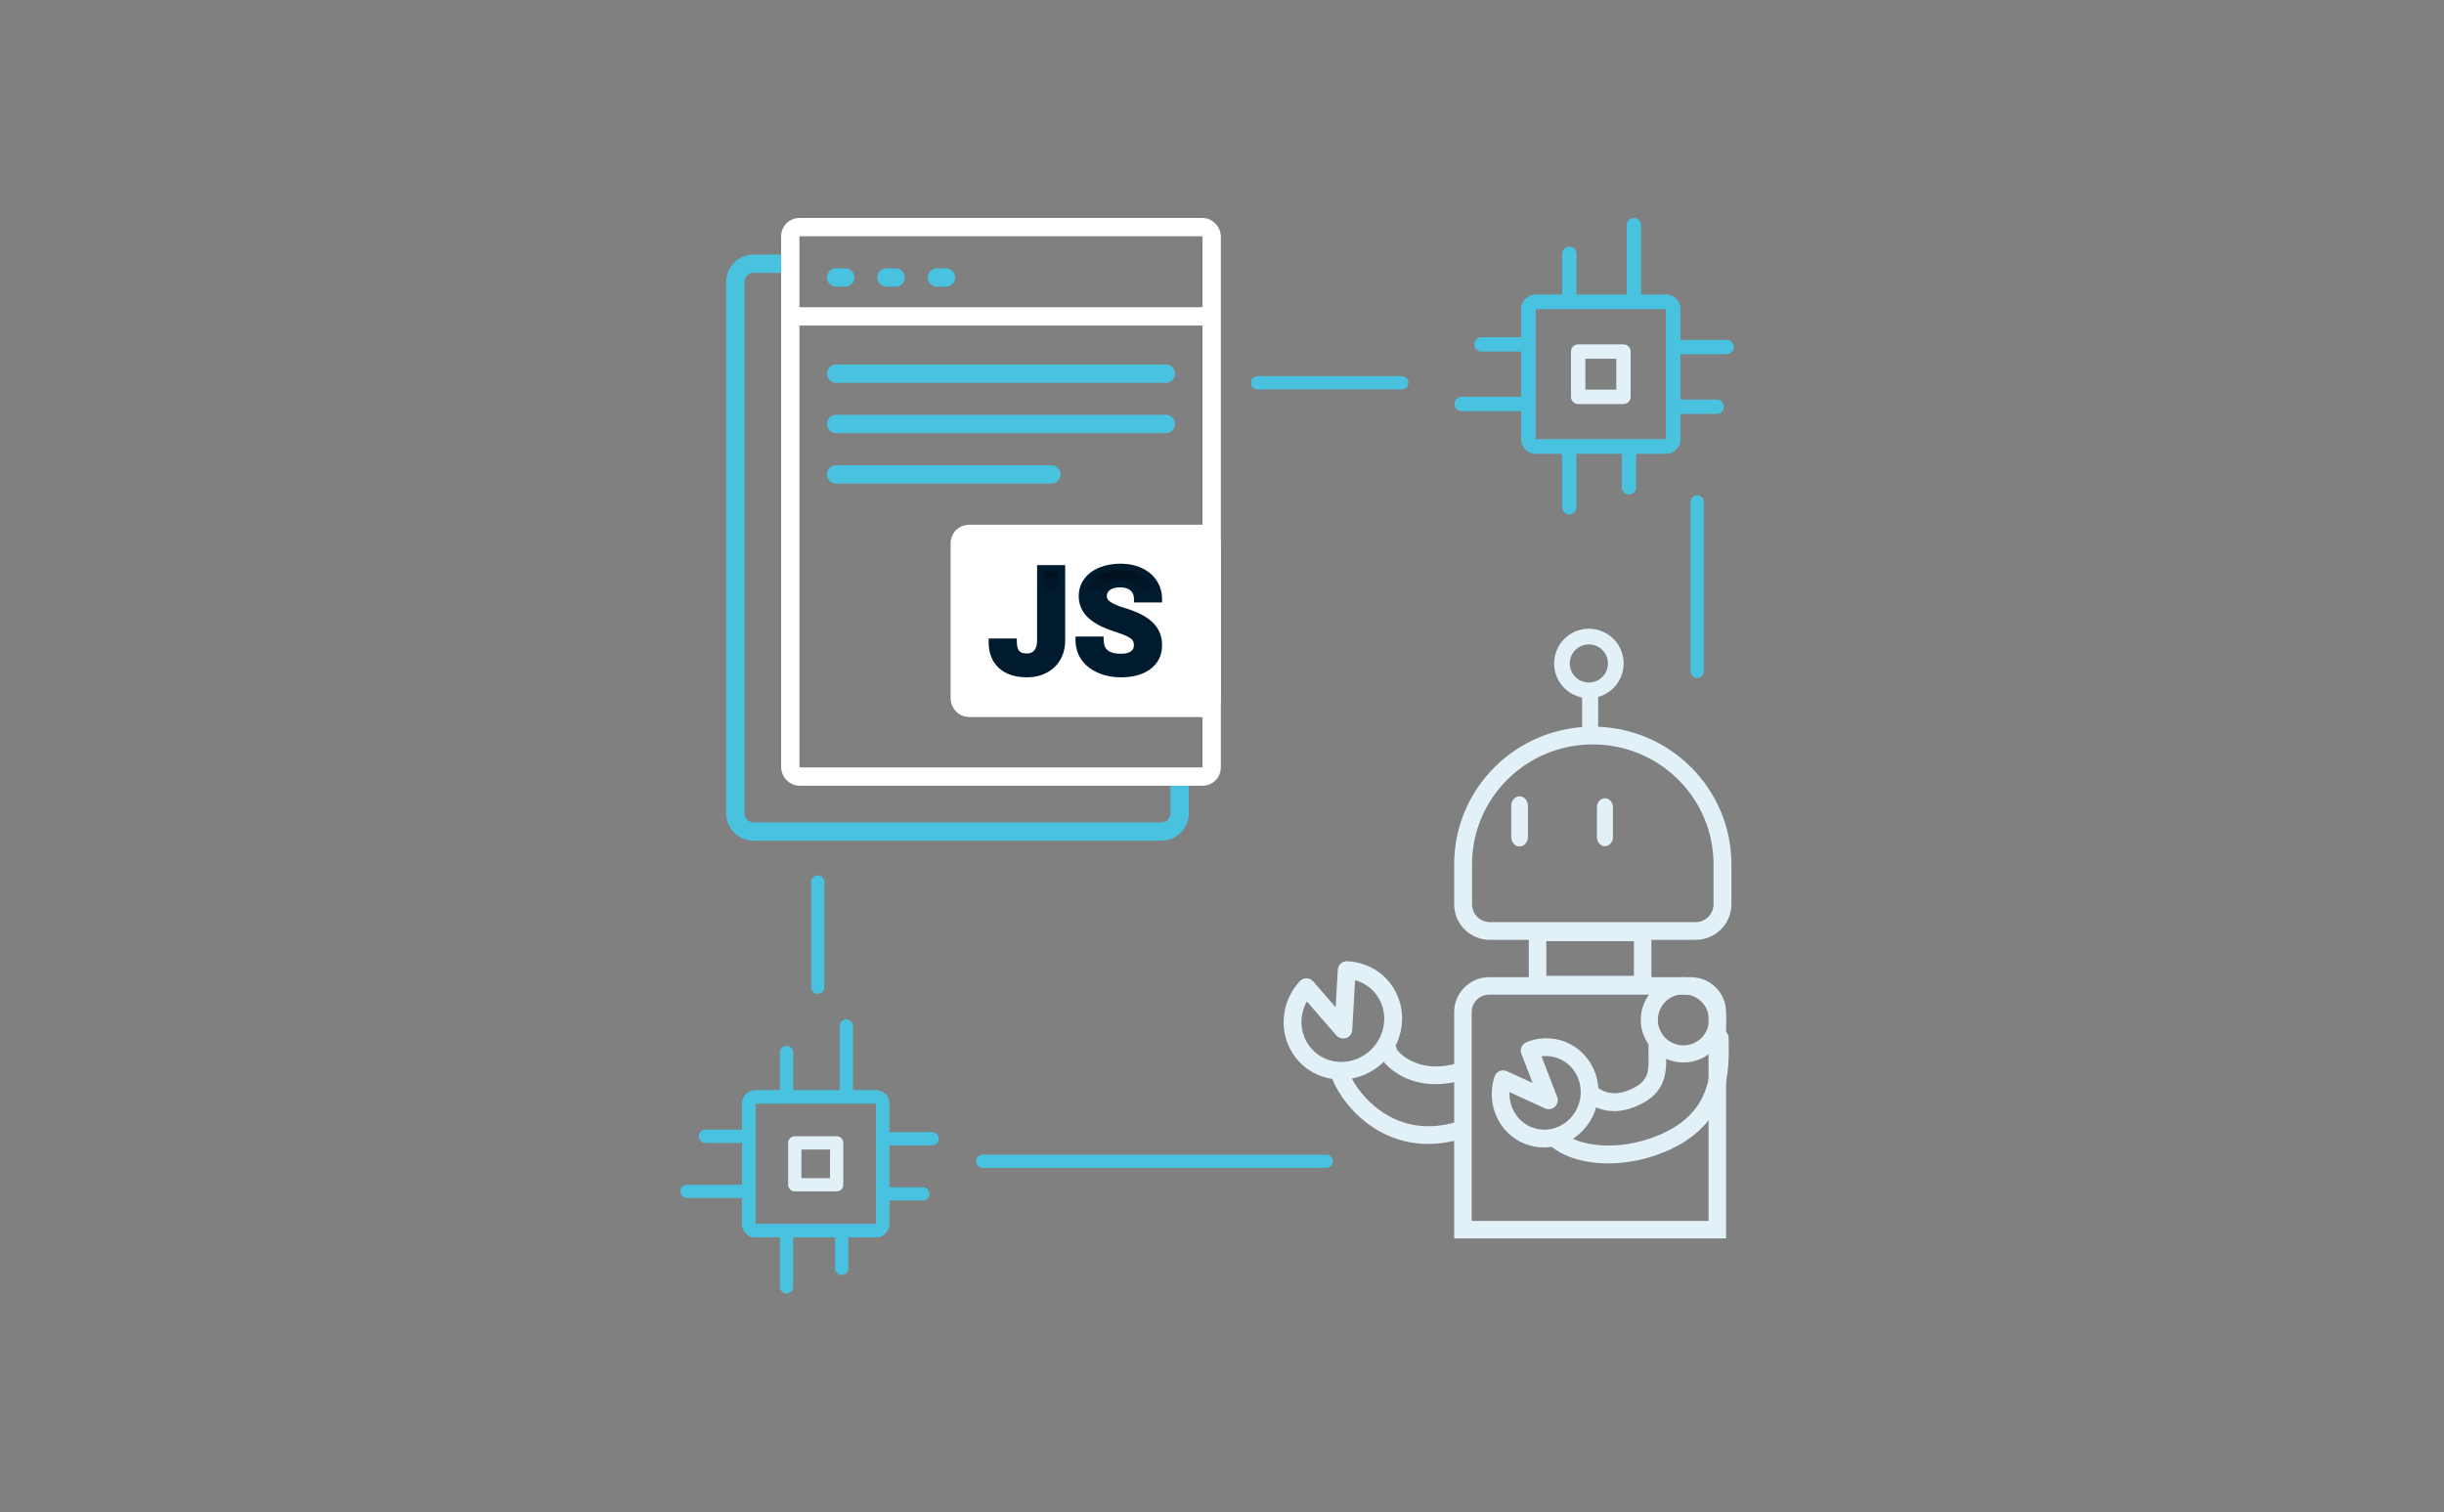<svg width="370" height="229" viewBox="0 0 370 229" fill="none" xmlns="http://www.w3.org/2000/svg">
<rect x="0" y="0" width="370" height="229" fill="#808080" stroke="none"/>
<path d="M190.373 57.964H212.216" stroke="#49C2E0" stroke-width="2" stroke-linecap="round" stroke-linejoin="round"/>
<path d="M148.767 175.847L200.775 175.847" stroke="#49C2E0" stroke-width="2" stroke-linecap="round" stroke-linejoin="round"/>
<path d="M123.803 133.548L123.803 149.497" stroke="#49C2E0" stroke-width="2" stroke-linecap="round" stroke-linejoin="round"/>
<path d="M256.942 75.993L256.942 101.65" stroke="#49C2E0" stroke-width="2" stroke-linecap="round" stroke-linejoin="round"/>
<path d="M119.842 39.934H114.095C112.563 39.934 111.322 41.176 111.322 42.708V123.146C111.322 124.678 112.563 125.92 114.095 125.92H175.811C177.343 125.92 178.584 124.678 178.584 123.146V118.15" stroke="#49C2E0" stroke-width="2.774"/>
<path fill-rule="evenodd" clip-rule="evenodd" d="M119.076 158.37C119.631 158.37 120.081 158.819 120.081 159.374V165.403C120.081 165.958 119.631 166.408 119.076 166.408C118.521 166.408 118.072 165.958 118.072 165.403V159.374C118.072 158.819 118.521 158.37 119.076 158.37Z" fill="#49C2E0"/>
<path fill-rule="evenodd" clip-rule="evenodd" d="M103 180.407C103 179.852 103.45 179.402 104.005 179.402L112.355 179.402C112.91 179.402 113.36 179.852 113.36 180.407C113.36 180.962 112.91 181.412 112.355 181.412L104.005 181.412C103.45 181.412 103 180.962 103 180.407Z" fill="#49C2E0"/>
<path fill-rule="evenodd" clip-rule="evenodd" d="M142.111 172.436C142.111 172.991 141.661 173.441 141.107 173.441H134.148C133.593 173.441 133.143 172.991 133.143 172.436C133.143 171.881 133.593 171.432 134.148 171.432H141.107C141.661 171.432 142.111 171.881 142.111 172.436Z" fill="#49C2E0"/>
<path fill-rule="evenodd" clip-rule="evenodd" d="M127.427 193.075C126.872 193.075 126.422 192.625 126.422 192.07L126.422 186.503C126.422 185.948 126.872 185.498 127.427 185.498C127.982 185.498 128.432 185.948 128.432 186.503L128.432 192.07C128.432 192.625 127.982 193.075 127.427 193.075Z" fill="#49C2E0"/>
<path fill-rule="evenodd" clip-rule="evenodd" d="M128.119 154.351C128.673 154.351 129.123 154.8 129.123 155.355L129.123 165.403C129.123 165.958 128.673 166.408 128.119 166.408C127.564 166.408 127.114 165.958 127.114 165.403L127.114 155.355C127.114 154.8 127.564 154.351 128.119 154.351Z" fill="#49C2E0"/>
<path fill-rule="evenodd" clip-rule="evenodd" d="M105.783 172.056C105.783 171.501 106.233 171.051 106.788 171.051L112.355 171.051C112.91 171.051 113.36 171.501 113.36 172.056C113.36 172.611 112.91 173.061 112.355 173.061L106.788 173.061C106.233 173.061 105.783 172.611 105.783 172.056Z" fill="#49C2E0"/>
<path fill-rule="evenodd" clip-rule="evenodd" d="M140.72 180.787C140.72 181.342 140.27 181.792 139.715 181.792H134.148C133.593 181.792 133.143 181.342 133.143 180.787C133.143 180.232 133.593 179.782 134.148 179.782H139.715C140.27 179.782 140.72 180.232 140.72 180.787Z" fill="#49C2E0"/>
<path fill-rule="evenodd" clip-rule="evenodd" d="M119.076 195.858C118.521 195.858 118.072 195.409 118.072 194.854L118.072 186.503C118.072 185.948 118.521 185.498 119.076 185.498C119.631 185.498 120.081 185.948 120.081 186.503L120.081 194.854C120.081 195.409 119.631 195.858 119.076 195.858Z" fill="#49C2E0"/>
<path fill-rule="evenodd" clip-rule="evenodd" d="M132.614 167.107H114.365L114.365 185.356H132.614V167.107ZM114.365 165.098C113.255 165.098 112.355 165.997 112.355 167.107V185.356C112.355 186.466 113.255 187.366 114.365 187.366H132.614C133.724 187.366 134.623 186.466 134.623 185.356V167.107C134.623 165.997 133.724 165.098 132.614 165.098H114.365Z" fill="#49C2E0"/>
<path fill-rule="evenodd" clip-rule="evenodd" d="M132.614 167.107H114.365L114.365 185.356H132.614V167.107ZM114.365 165.098C113.255 165.098 112.355 165.997 112.355 167.107V185.356C112.355 186.466 113.255 187.366 114.365 187.366H132.614C133.724 187.366 134.623 186.466 134.623 185.356V167.107C134.623 165.997 133.724 165.098 132.614 165.098H114.365Z" fill="#49C2E0"/>
<path fill-rule="evenodd" clip-rule="evenodd" d="M121.324 174.066V178.397H125.655V174.066H121.324ZM120.319 172.056C119.764 172.056 119.314 172.506 119.314 173.061V179.402C119.314 179.957 119.764 180.407 120.319 180.407H126.66C127.215 180.407 127.665 179.957 127.665 179.402V173.061C127.665 172.506 127.215 172.056 126.66 172.056H120.319Z" fill="#E2F0F7"/>
<path fill-rule="evenodd" clip-rule="evenodd" d="M237.576 37.347C238.176 37.347 238.663 37.833 238.663 38.433V44.953C238.663 45.553 238.176 46.04 237.576 46.04C236.976 46.04 236.49 45.553 236.49 44.953V38.433C236.49 37.833 236.976 37.347 237.576 37.347Z" fill="#49C2E0"/>
<path fill-rule="evenodd" clip-rule="evenodd" d="M220.19 61.179C220.19 60.579 220.676 60.092 221.277 60.092L230.307 60.092C230.908 60.092 231.394 60.579 231.394 61.179C231.394 61.779 230.908 62.266 230.307 62.266L221.277 62.266C220.676 62.266 220.19 61.779 220.19 61.179Z" fill="#49C2E0"/>
<path fill-rule="evenodd" clip-rule="evenodd" d="M262.488 52.559C262.488 53.159 262.002 53.646 261.401 53.646H253.876C253.276 53.646 252.789 53.159 252.789 52.559C252.789 51.959 253.276 51.473 253.876 51.473H261.401C262.002 51.473 262.488 51.959 262.488 52.559Z" fill="#49C2E0"/>
<path fill-rule="evenodd" clip-rule="evenodd" d="M246.607 74.88C246.007 74.88 245.521 74.393 245.521 73.793L245.521 67.773C245.521 67.172 246.007 66.686 246.607 66.686C247.208 66.686 247.694 67.172 247.694 67.773L247.694 73.793C247.694 74.393 247.208 74.88 246.607 74.88Z" fill="#49C2E0"/>
<path fill-rule="evenodd" clip-rule="evenodd" d="M247.356 33C247.956 33 248.442 33.486 248.442 34.087L248.442 44.953C248.442 45.553 247.956 46.04 247.356 46.04C246.756 46.04 246.269 45.553 246.269 44.953L246.269 34.087C246.269 33.486 246.756 33 247.356 33Z" fill="#49C2E0"/>
<path fill-rule="evenodd" clip-rule="evenodd" d="M223.2 52.148C223.2 51.548 223.687 51.062 224.287 51.062L230.307 51.062C230.908 51.062 231.394 51.548 231.394 52.148C231.394 52.748 230.908 53.235 230.307 53.235L224.287 53.235C223.687 53.235 223.2 52.748 223.2 52.148Z" fill="#49C2E0"/>
<path fill-rule="evenodd" clip-rule="evenodd" d="M260.983 61.59C260.983 62.191 260.497 62.677 259.897 62.677H253.876C253.276 62.677 252.79 62.191 252.79 61.59C252.79 60.99 253.276 60.504 253.876 60.504H259.897C260.497 60.504 260.983 60.99 260.983 61.59Z" fill="#49C2E0"/>
<path fill-rule="evenodd" clip-rule="evenodd" d="M237.576 77.89C236.976 77.89 236.489 77.404 236.489 76.803L236.489 67.773C236.489 67.172 236.976 66.686 237.576 66.686C238.176 66.686 238.663 67.172 238.663 67.773L238.663 76.803C238.663 77.404 238.176 77.89 237.576 77.89Z" fill="#49C2E0"/>
<path fill-rule="evenodd" clip-rule="evenodd" d="M252.217 46.796H232.481L232.481 66.532H252.217V46.796ZM232.481 44.623C231.281 44.623 230.308 45.596 230.308 46.796V66.532C230.308 67.732 231.281 68.705 232.481 68.705H252.217C253.417 68.705 254.39 67.732 254.39 66.532V46.796C254.39 45.596 253.417 44.623 252.217 44.623H232.481Z" fill="#49C2E0"/>
<path fill-rule="evenodd" clip-rule="evenodd" d="M252.217 46.796H232.481L232.481 66.532H252.217V46.796ZM232.481 44.623C231.281 44.623 230.308 45.596 230.308 46.796V66.532C230.308 67.732 231.281 68.705 232.481 68.705H252.217C253.417 68.705 254.39 67.732 254.39 66.532V46.796C254.39 45.596 253.417 44.623 252.217 44.623H232.481Z" fill="#49C2E0"/>
<path fill-rule="evenodd" clip-rule="evenodd" d="M240.007 54.322V59.006H244.691V54.322H240.007ZM238.92 52.148C238.32 52.148 237.833 52.635 237.833 53.235V60.093C237.833 60.693 238.32 61.179 238.92 61.179H245.777C246.378 61.179 246.864 60.693 246.864 60.093V53.235C246.864 52.635 246.378 52.148 245.777 52.148H238.92Z" fill="#E2F0F7"/>
<path fill-rule="evenodd" clip-rule="evenodd" d="M242.976 120.876C243.645 120.876 244.187 121.487 244.187 122.24V126.776C244.187 127.53 243.645 128.141 242.976 128.141C242.308 128.141 241.766 127.53 241.766 126.776V122.24C241.766 121.487 242.308 120.876 242.976 120.876Z" fill="#E2F0F7"/>
<path fill-rule="evenodd" clip-rule="evenodd" d="M230.05 120.585C230.749 120.585 231.315 121.223 231.315 122.01V126.749C231.315 127.536 230.749 128.174 230.05 128.174C229.351 128.174 228.785 127.536 228.785 126.749V122.01C228.785 121.223 229.351 120.585 230.05 120.585Z" fill="#E2F0F7"/>
<path fill-rule="evenodd" clip-rule="evenodd" d="M259.412 136.939V130.886C259.412 120.855 251.228 112.724 241.133 112.724C231.038 112.724 222.855 120.855 222.855 130.886V136.939C222.855 138.425 224.067 139.63 225.563 139.63H256.704C258.199 139.63 259.412 138.425 259.412 136.939ZM241.133 110.034C229.543 110.034 220.147 119.369 220.147 130.886V136.939C220.147 139.911 222.571 142.321 225.563 142.321H256.704C259.695 142.321 262.12 139.911 262.12 136.939V130.886C262.12 119.369 252.724 110.034 241.133 110.034Z" fill="#E2F0F7"/>
<path fill-rule="evenodd" clip-rule="evenodd" d="M258.659 184.878H222.8V153.258C222.8 151.798 223.988 150.614 225.454 150.614H256.005C257.471 150.614 258.659 151.798 258.659 153.258V184.878ZM220.147 187.522V153.258C220.147 150.338 222.523 147.971 225.454 147.971H256.005C258.936 147.971 261.313 150.338 261.313 153.258V187.522H220.147Z" fill="#E2F0F7"/>
<path fill-rule="evenodd" clip-rule="evenodd" d="M247.36 147.769H234.099V142.522H247.36V147.769ZM231.447 150.392V139.899H250.012V150.392H231.447Z" fill="#E2F0F7"/>
<path fill-rule="evenodd" clip-rule="evenodd" d="M239.795 103.254C241.336 103.666 242.919 102.752 243.331 101.212C243.744 99.672 242.83 98.089 241.29 97.676C239.75 97.264 238.167 98.178 237.754 99.718C237.341 101.258 238.255 102.841 239.795 103.254ZM239.181 105.546C241.987 106.298 244.872 104.633 245.624 101.827C246.376 99.02 244.711 96.135 241.904 95.383C239.098 94.632 236.213 96.297 235.461 99.103C234.709 101.91 236.375 104.794 239.181 105.546Z" fill="#E2F0F7"/>
<path fill-rule="evenodd" clip-rule="evenodd" d="M239.519 111.648L239.519 104.383L241.941 104.383L241.941 111.648L239.519 111.648Z" fill="#E2F0F7"/>
<path fill-rule="evenodd" clip-rule="evenodd" d="M254.855 158.296C256.991 158.296 258.723 156.564 258.723 154.428C258.723 152.292 256.991 150.561 254.855 150.561C252.719 150.561 250.988 152.292 250.988 154.428C250.988 156.564 252.719 158.296 254.855 158.296ZM254.855 160.885C258.422 160.885 261.313 157.994 261.313 154.428C261.313 150.862 258.422 147.971 254.855 147.971C251.289 147.971 248.398 150.862 248.398 154.428C248.398 157.994 251.289 160.885 254.855 160.885Z" fill="#E2F0F7"/>
<path fill-rule="evenodd" clip-rule="evenodd" d="M250.95 156.781C251.685 156.793 252.261 157.409 252.236 158.157C252.22 158.655 252.228 159.103 252.236 159.576C252.242 159.877 252.248 160.188 252.247 160.529C252.247 161.339 252.207 162.227 251.977 163.104C251.739 164.008 251.303 164.883 250.542 165.673C249.795 166.451 248.787 167.09 247.48 167.618C245.387 168.463 243.632 168.337 242.377 167.958C241.758 167.772 241.272 167.528 240.932 167.324C240.762 167.222 240.627 167.129 240.529 167.057C240.48 167.021 240.44 166.99 240.41 166.965C240.394 166.953 240.381 166.942 240.371 166.933L240.357 166.921L240.351 166.916L240.348 166.914L240.347 166.913C240.346 166.913 240.346 166.912 241.222 165.877L240.346 166.912C239.792 166.43 239.735 165.576 240.219 165.005C240.7 164.437 241.533 164.361 242.087 164.832C242.091 164.835 242.102 164.844 242.12 164.857C242.157 164.885 242.223 164.931 242.316 164.987C242.503 165.099 242.794 165.247 243.175 165.361C243.919 165.585 245.056 165.701 246.534 165.104C247.595 164.675 248.244 164.223 248.654 163.798C249.05 163.385 249.272 162.946 249.404 162.448C249.542 161.922 249.582 161.32 249.583 160.574C249.583 160.34 249.579 160.074 249.574 159.791C249.565 159.258 249.555 158.665 249.573 158.113C249.598 157.365 250.214 156.769 250.95 156.781ZM260.338 155.852C261.074 155.825 261.68 156.41 261.693 157.157C261.696 157.302 261.699 157.453 261.702 157.608C261.746 159.767 261.809 162.858 260.72 165.895C259.517 169.25 256.959 172.434 251.85 174.497C248.383 175.898 244.958 176.341 242.011 176.117C239.095 175.896 236.532 175.01 234.883 173.621C234.322 173.148 234.252 172.295 234.727 171.716C235.203 171.137 236.043 171.051 236.605 171.524C237.704 172.45 239.681 173.222 242.256 173.417C244.801 173.61 247.819 173.23 250.904 171.984C255.317 170.201 257.29 167.595 258.218 165.007C259.128 162.47 259.079 159.853 259.037 157.642C259.034 157.511 259.032 157.381 259.029 157.252C259.017 156.505 259.602 155.878 260.338 155.852Z" fill="#E2F0F7"/>
<path fill-rule="evenodd" clip-rule="evenodd" d="M209.92 157.791C210.327 157.731 210.634 157.867 210.731 157.913C211.152 158.111 211.416 158.502 211.47 158.932C211.479 158.944 211.488 158.955 211.497 158.968C211.769 159.312 212.284 159.828 213.048 160.304C214.542 161.235 217.009 162.031 220.559 161.019C221.278 160.814 222.013 161.225 222.201 161.937C222.39 162.649 221.96 163.392 221.241 163.597C216.906 164.832 213.665 163.886 211.585 162.589C210.562 161.951 209.823 161.233 209.37 160.658C209.156 160.388 208.955 160.085 208.838 159.796C208.807 159.718 208.767 159.605 208.741 159.471C208.722 159.371 208.675 159.088 208.784 158.752C208.846 158.563 208.967 158.33 209.193 158.13C209.424 157.926 209.687 157.826 209.92 157.791ZM209.54 160.345C209.553 160.352 209.567 160.358 209.58 160.364C209.562 160.356 209.548 160.349 209.54 160.345ZM202.472 161.7C203.161 161.407 203.944 161.721 204.221 162.402C204.949 164.19 206.751 166.78 209.524 168.555C212.249 170.3 215.916 171.265 220.521 169.89C221.237 169.676 221.977 170.078 222.175 170.787C222.372 171.496 221.952 172.245 221.236 172.458C215.805 174.08 211.341 172.94 208.033 170.823C204.774 168.736 202.641 165.707 201.726 163.462C201.449 162.781 201.783 161.992 202.472 161.7Z" fill="#E2F0F7"/>
<path fill-rule="evenodd" clip-rule="evenodd" d="M233.372 159.95L235.745 166.108C235.942 166.617 235.805 167.202 235.4 167.585C234.995 167.967 234.404 168.068 233.909 167.841L228.525 165.372C228.521 165.478 228.519 165.584 228.521 165.692C228.565 168.803 231.048 171.172 233.994 171.059C236.94 170.947 239.352 168.391 239.307 165.28C239.262 162.169 236.78 159.8 233.834 159.913C233.678 159.919 233.524 159.931 233.372 159.95ZM231.099 157.804C231.941 157.465 232.849 157.263 233.795 157.227C238.288 157.055 241.926 160.649 241.991 165.177C242.056 169.706 238.526 173.573 234.033 173.745C229.539 173.916 225.902 170.323 225.837 165.794C225.823 164.836 225.97 163.906 226.254 163.034C226.374 162.664 226.647 162.359 227.003 162.199C227.359 162.039 227.763 162.039 228.111 162.199L232.032 163.997L230.321 159.559C230.194 159.228 230.204 158.858 230.35 158.529C230.496 158.199 230.766 157.939 231.099 157.804Z" fill="#E2F0F7"/>
<path fill-rule="evenodd" clip-rule="evenodd" d="M205.15 148.426L204.718 155.978C204.687 156.523 204.321 157 203.795 157.181C203.268 157.363 202.688 157.212 202.33 156.8L197.84 151.637C197.744 151.811 197.656 151.992 197.575 152.178C196.156 155.438 197.622 159.081 200.753 160.357C203.884 161.632 207.604 160.1 209.023 156.84C210.442 153.58 208.975 149.937 205.844 148.662C205.615 148.568 205.383 148.49 205.15 148.426ZM203.962 145.557C204.957 145.598 205.955 145.807 206.916 146.199C211.481 148.058 213.495 153.294 211.51 157.853C209.526 162.413 204.247 164.679 199.681 162.819C195.116 160.96 193.103 155.724 195.087 151.165C195.507 150.2 196.075 149.336 196.753 148.593C197.016 148.305 197.39 148.141 197.781 148.142C198.171 148.143 198.539 148.309 198.79 148.598L202.205 152.525L202.53 146.834C202.55 146.481 202.712 146.148 202.981 145.908C203.25 145.668 203.603 145.542 203.962 145.557Z" fill="#E2F0F7"/>
<rect x="119.642" y="34.387" width="63.796" height="83.212" rx="1.387" stroke="white" stroke-width="2.774"/>
<rect x="145.3" y="80.847" width="38.139" height="26.35" rx="1.387" fill="white" stroke="white" stroke-width="2.774"/>
<path d="M120.683 47.909H182.745" stroke="white" stroke-width="2.774"/>
<path d="M126.577 56.577H176.504" stroke="#49C2E0" stroke-width="2.774" stroke-linecap="round" stroke-linejoin="round"/>
<path d="M127.964 42.015L126.577 42.015" stroke="#49C2E0" stroke-width="2.774" stroke-linecap="round" stroke-linejoin="round"/>
<path d="M135.592 42.015L134.205 42.015" stroke="#49C2E0" stroke-width="2.774" stroke-linecap="round" stroke-linejoin="round"/>
<path d="M143.219 42.015L141.832 42.015" stroke="#49C2E0" stroke-width="2.774" stroke-linecap="round" stroke-linejoin="round"/>
<path d="M126.577 64.205H176.504" stroke="#49C2E0" stroke-width="2.774" stroke-linecap="round" stroke-linejoin="round"/>
<path d="M126.577 71.832H159.168" stroke="#49C2E0" stroke-width="2.774" stroke-linecap="round" stroke-linejoin="round"/>
<path d="M157.505 86.071H160.756V96.993C160.756 97.997 160.532 98.885 160.084 99.658C159.643 100.424 159.018 101.016 158.209 101.435C157.4 101.854 156.487 102.063 155.468 102.063C153.8 102.063 152.499 101.641 151.568 100.796C150.636 99.943 150.17 98.741 150.17 97.188H153.442C153.442 97.961 153.604 98.531 153.93 98.9C154.255 99.268 154.767 99.452 155.468 99.452C156.089 99.452 156.584 99.239 156.952 98.813C157.321 98.387 157.505 97.78 157.505 96.993V86.071ZM172.164 97.708C172.164 97.094 171.948 96.624 171.514 96.299C171.081 95.967 170.301 95.62 169.174 95.259C168.047 94.891 167.155 94.529 166.498 94.176C164.706 93.208 163.811 91.904 163.811 90.264C163.811 89.412 164.049 88.653 164.526 87.989C165.01 87.317 165.699 86.793 166.595 86.418C167.498 86.042 168.509 85.854 169.629 85.854C170.756 85.854 171.76 86.06 172.641 86.472C173.522 86.876 174.205 87.451 174.689 88.195C175.18 88.939 175.426 89.784 175.426 90.73H172.175C172.175 90.008 171.948 89.448 171.492 89.051C171.037 88.646 170.398 88.444 169.575 88.444C168.78 88.444 168.163 88.614 167.722 88.953C167.281 89.285 167.061 89.726 167.061 90.275C167.061 90.788 167.317 91.218 167.83 91.564C168.35 91.911 169.112 92.236 170.116 92.54C171.966 93.096 173.313 93.785 174.158 94.609C175.003 95.432 175.426 96.458 175.426 97.686C175.426 99.051 174.909 100.124 173.876 100.904C172.843 101.677 171.453 102.063 169.705 102.063C168.491 102.063 167.386 101.843 166.389 101.402C165.392 100.955 164.63 100.344 164.103 99.571C163.583 98.799 163.323 97.903 163.323 96.884H166.584C166.584 98.625 167.624 99.496 169.705 99.496C170.478 99.496 171.081 99.34 171.514 99.03C171.948 98.712 172.164 98.271 172.164 97.708Z" fill="url(#paint0_linear)"/>
<path d="M157.505 86.071V85.571H157.005V86.071H157.505ZM160.756 86.071H161.256V85.571H160.756V86.071ZM160.084 99.658L159.651 99.407L159.65 99.409L160.084 99.658ZM151.568 100.796L151.23 101.165L151.232 101.166L151.568 100.796ZM150.17 97.188V96.688H149.67V97.188H150.17ZM153.442 97.188H153.942V96.688H153.442V97.188ZM157.505 86.571H160.756V85.571H157.505V86.571ZM160.256 86.071V96.993H161.256V86.071H160.256ZM160.256 96.993C160.256 97.92 160.05 98.72 159.651 99.407L160.516 99.909C161.014 99.051 161.256 98.074 161.256 96.993H160.256ZM159.65 99.409C159.259 100.089 158.706 100.615 157.979 100.991L158.439 101.879C159.33 101.417 160.027 100.759 160.517 99.907L159.65 99.409ZM157.979 100.991C157.249 101.369 156.416 101.563 155.468 101.563V102.563C156.557 102.563 157.551 102.339 158.439 101.879L157.979 100.991ZM155.468 101.563C153.882 101.563 152.717 101.163 151.903 100.425L151.232 101.166C152.282 102.119 153.717 102.563 155.468 102.563V101.563ZM151.905 100.427C151.1 99.69 150.67 98.635 150.67 97.188H149.67C149.67 98.846 150.172 100.196 151.23 101.165L151.905 100.427ZM150.17 97.688H153.442V96.688H150.17V97.688ZM152.942 97.188C152.942 98.016 153.114 98.731 153.555 99.23L154.304 98.569C154.095 98.332 153.942 97.905 153.942 97.188H152.942ZM153.555 99.23C154.009 99.746 154.687 99.952 155.468 99.952V98.952C154.848 98.952 154.5 98.79 154.304 98.569L153.555 99.23ZM155.468 99.952C156.218 99.952 156.857 99.688 157.331 99.14L156.574 98.486C156.311 98.79 155.961 98.952 155.468 98.952V99.952ZM157.331 99.14C157.804 98.593 158.005 97.853 158.005 96.993H157.005C157.005 97.707 156.838 98.181 156.574 98.486L157.331 99.14ZM158.005 96.993V86.071H157.005V96.993H158.005ZM171.514 96.299L171.21 96.696L171.214 96.699L171.514 96.299ZM169.174 95.259L169.018 95.734L169.021 95.735L169.174 95.259ZM166.498 94.176L166.26 94.615L166.261 94.616L166.498 94.176ZM164.526 87.989L164.12 87.697L164.119 87.697L164.526 87.989ZM166.595 86.418L166.403 85.956L166.402 85.957L166.595 86.418ZM172.641 86.472L172.429 86.925L172.432 86.926L172.641 86.472ZM174.689 88.195L174.27 88.467L174.271 88.47L174.689 88.195ZM175.426 90.73V91.23H175.926V90.73H175.426ZM172.175 90.73H171.675V91.23H172.175V90.73ZM171.492 89.051L171.16 89.424L171.164 89.427L171.492 89.051ZM167.722 88.953L168.023 89.352L168.027 89.349L167.722 88.953ZM167.83 91.564L167.55 91.979L167.553 91.98L167.83 91.564ZM170.116 92.54L169.972 93.018L169.972 93.018L170.116 92.54ZM173.876 100.904L174.176 101.304L174.177 101.303L173.876 100.904ZM166.389 101.402L166.184 101.859L166.187 101.86L166.389 101.402ZM164.103 99.571L163.688 99.85L163.69 99.853L164.103 99.571ZM163.323 96.884V96.384H162.823V96.884H163.323ZM166.584 96.884H167.084V96.384H166.584V96.884ZM171.514 99.03L171.805 99.436L171.81 99.433L171.514 99.03ZM172.664 97.708C172.664 96.96 172.391 96.332 171.814 95.899L171.214 96.699C171.504 96.916 171.664 97.227 171.664 97.708H172.664ZM171.818 95.902C171.311 95.514 170.459 95.146 169.326 94.783L169.021 95.735C170.142 96.094 170.85 96.42 171.21 96.696L171.818 95.902ZM169.329 94.784C168.216 94.42 167.355 94.07 166.735 93.735L166.261 94.616C166.955 94.99 167.878 95.361 169.018 95.734L169.329 94.784ZM166.735 93.736C165.059 92.83 164.311 91.673 164.311 90.264H163.311C163.311 92.135 164.353 93.585 166.26 94.615L166.735 93.736ZM164.311 90.264C164.311 89.512 164.519 88.856 164.932 88.28L164.119 87.697C163.579 88.451 163.311 89.312 163.311 90.264H164.311ZM164.931 88.281C165.353 87.696 165.963 87.225 166.788 86.879L166.402 85.957C165.436 86.362 164.666 86.938 164.12 87.697L164.931 88.281ZM166.787 86.879C167.621 86.533 168.566 86.354 169.629 86.354V85.354C168.453 85.354 167.375 85.552 166.403 85.956L166.787 86.879ZM169.629 86.354C170.694 86.354 171.624 86.549 172.429 86.925L172.853 86.019C171.895 85.572 170.817 85.354 169.629 85.354V86.354ZM172.432 86.926C173.236 87.295 173.842 87.81 174.27 88.467L175.108 87.922C174.568 87.091 173.808 86.458 172.85 86.018L172.432 86.926ZM174.271 88.47C174.705 89.127 174.926 89.876 174.926 90.73H175.926C175.926 89.692 175.655 88.75 175.106 87.919L174.271 88.47ZM175.426 90.23H172.175V91.23H175.426V90.23ZM172.675 90.73C172.675 89.894 172.406 89.185 171.821 88.674L171.164 89.427C171.489 89.711 171.675 90.121 171.675 90.73H172.675ZM171.825 88.677C171.25 88.166 170.477 87.944 169.575 87.944V88.944C170.319 88.944 170.825 89.126 171.16 89.424L171.825 88.677ZM169.575 87.944C168.716 87.944 167.975 88.127 167.417 88.557L168.027 89.349C168.35 89.101 168.845 88.944 169.575 88.944V87.944ZM167.421 88.554C166.856 88.98 166.561 89.568 166.561 90.275H167.561C167.561 89.884 167.707 89.591 168.023 89.352L167.421 88.554ZM166.561 90.275C166.561 90.99 166.932 91.561 167.55 91.979L168.11 91.15C167.702 90.874 167.561 90.586 167.561 90.275H166.561ZM167.553 91.98C168.132 92.367 168.948 92.709 169.972 93.018L170.261 92.061C169.277 91.763 168.568 91.456 168.108 91.148L167.553 91.98ZM169.972 93.018C171.788 93.564 173.047 94.225 173.809 94.967L174.507 94.251C173.579 93.346 172.143 92.627 170.26 92.061L169.972 93.018ZM173.809 94.967C174.553 95.692 174.926 96.587 174.926 97.686H175.926C175.926 96.329 175.453 95.173 174.507 94.251L173.809 94.967ZM174.926 97.686C174.926 98.904 174.475 99.825 173.575 100.505L174.177 101.303C175.343 100.423 175.926 99.198 175.926 97.686H174.926ZM173.577 100.504C172.656 101.192 171.383 101.563 169.705 101.563V102.563C171.523 102.563 173.03 102.161 174.176 101.304L173.577 100.504ZM169.705 101.563C168.553 101.563 167.518 101.355 166.591 100.945L166.187 101.86C167.254 102.332 168.43 102.563 169.705 102.563V101.563ZM166.594 100.946C165.667 100.53 164.983 99.974 164.516 99.29L163.69 99.853C164.278 100.714 165.118 101.379 166.184 101.859L166.594 100.946ZM164.518 99.292C164.059 98.609 163.823 97.813 163.823 96.884H162.823C162.823 97.993 163.107 98.987 163.688 99.85L164.518 99.292ZM163.323 97.384H166.584V96.384H163.323V97.384ZM166.084 96.884C166.084 97.858 166.379 98.67 167.043 99.226C167.691 99.768 168.607 99.996 169.705 99.996V98.996C168.722 98.996 168.078 98.788 167.685 98.459C167.309 98.145 167.084 97.652 167.084 96.884H166.084ZM169.705 99.996C170.537 99.996 171.257 99.829 171.805 99.436L171.223 98.623C170.905 98.851 170.418 98.996 169.705 98.996V99.996ZM171.81 99.433C172.379 99.016 172.664 98.421 172.664 97.708H171.664C171.664 98.121 171.516 98.408 171.218 98.626L171.81 99.433Z" fill="#001A2E"/>
<defs>
<linearGradient id="paint0_linear" x1="162.982" y1="80.847" x2="162.982" y2="106.504" gradientUnits="userSpaceOnUse">
<stop/>
<stop offset="0.354" stop-color="#011B2F"/>
</linearGradient>
</defs>
</svg>

